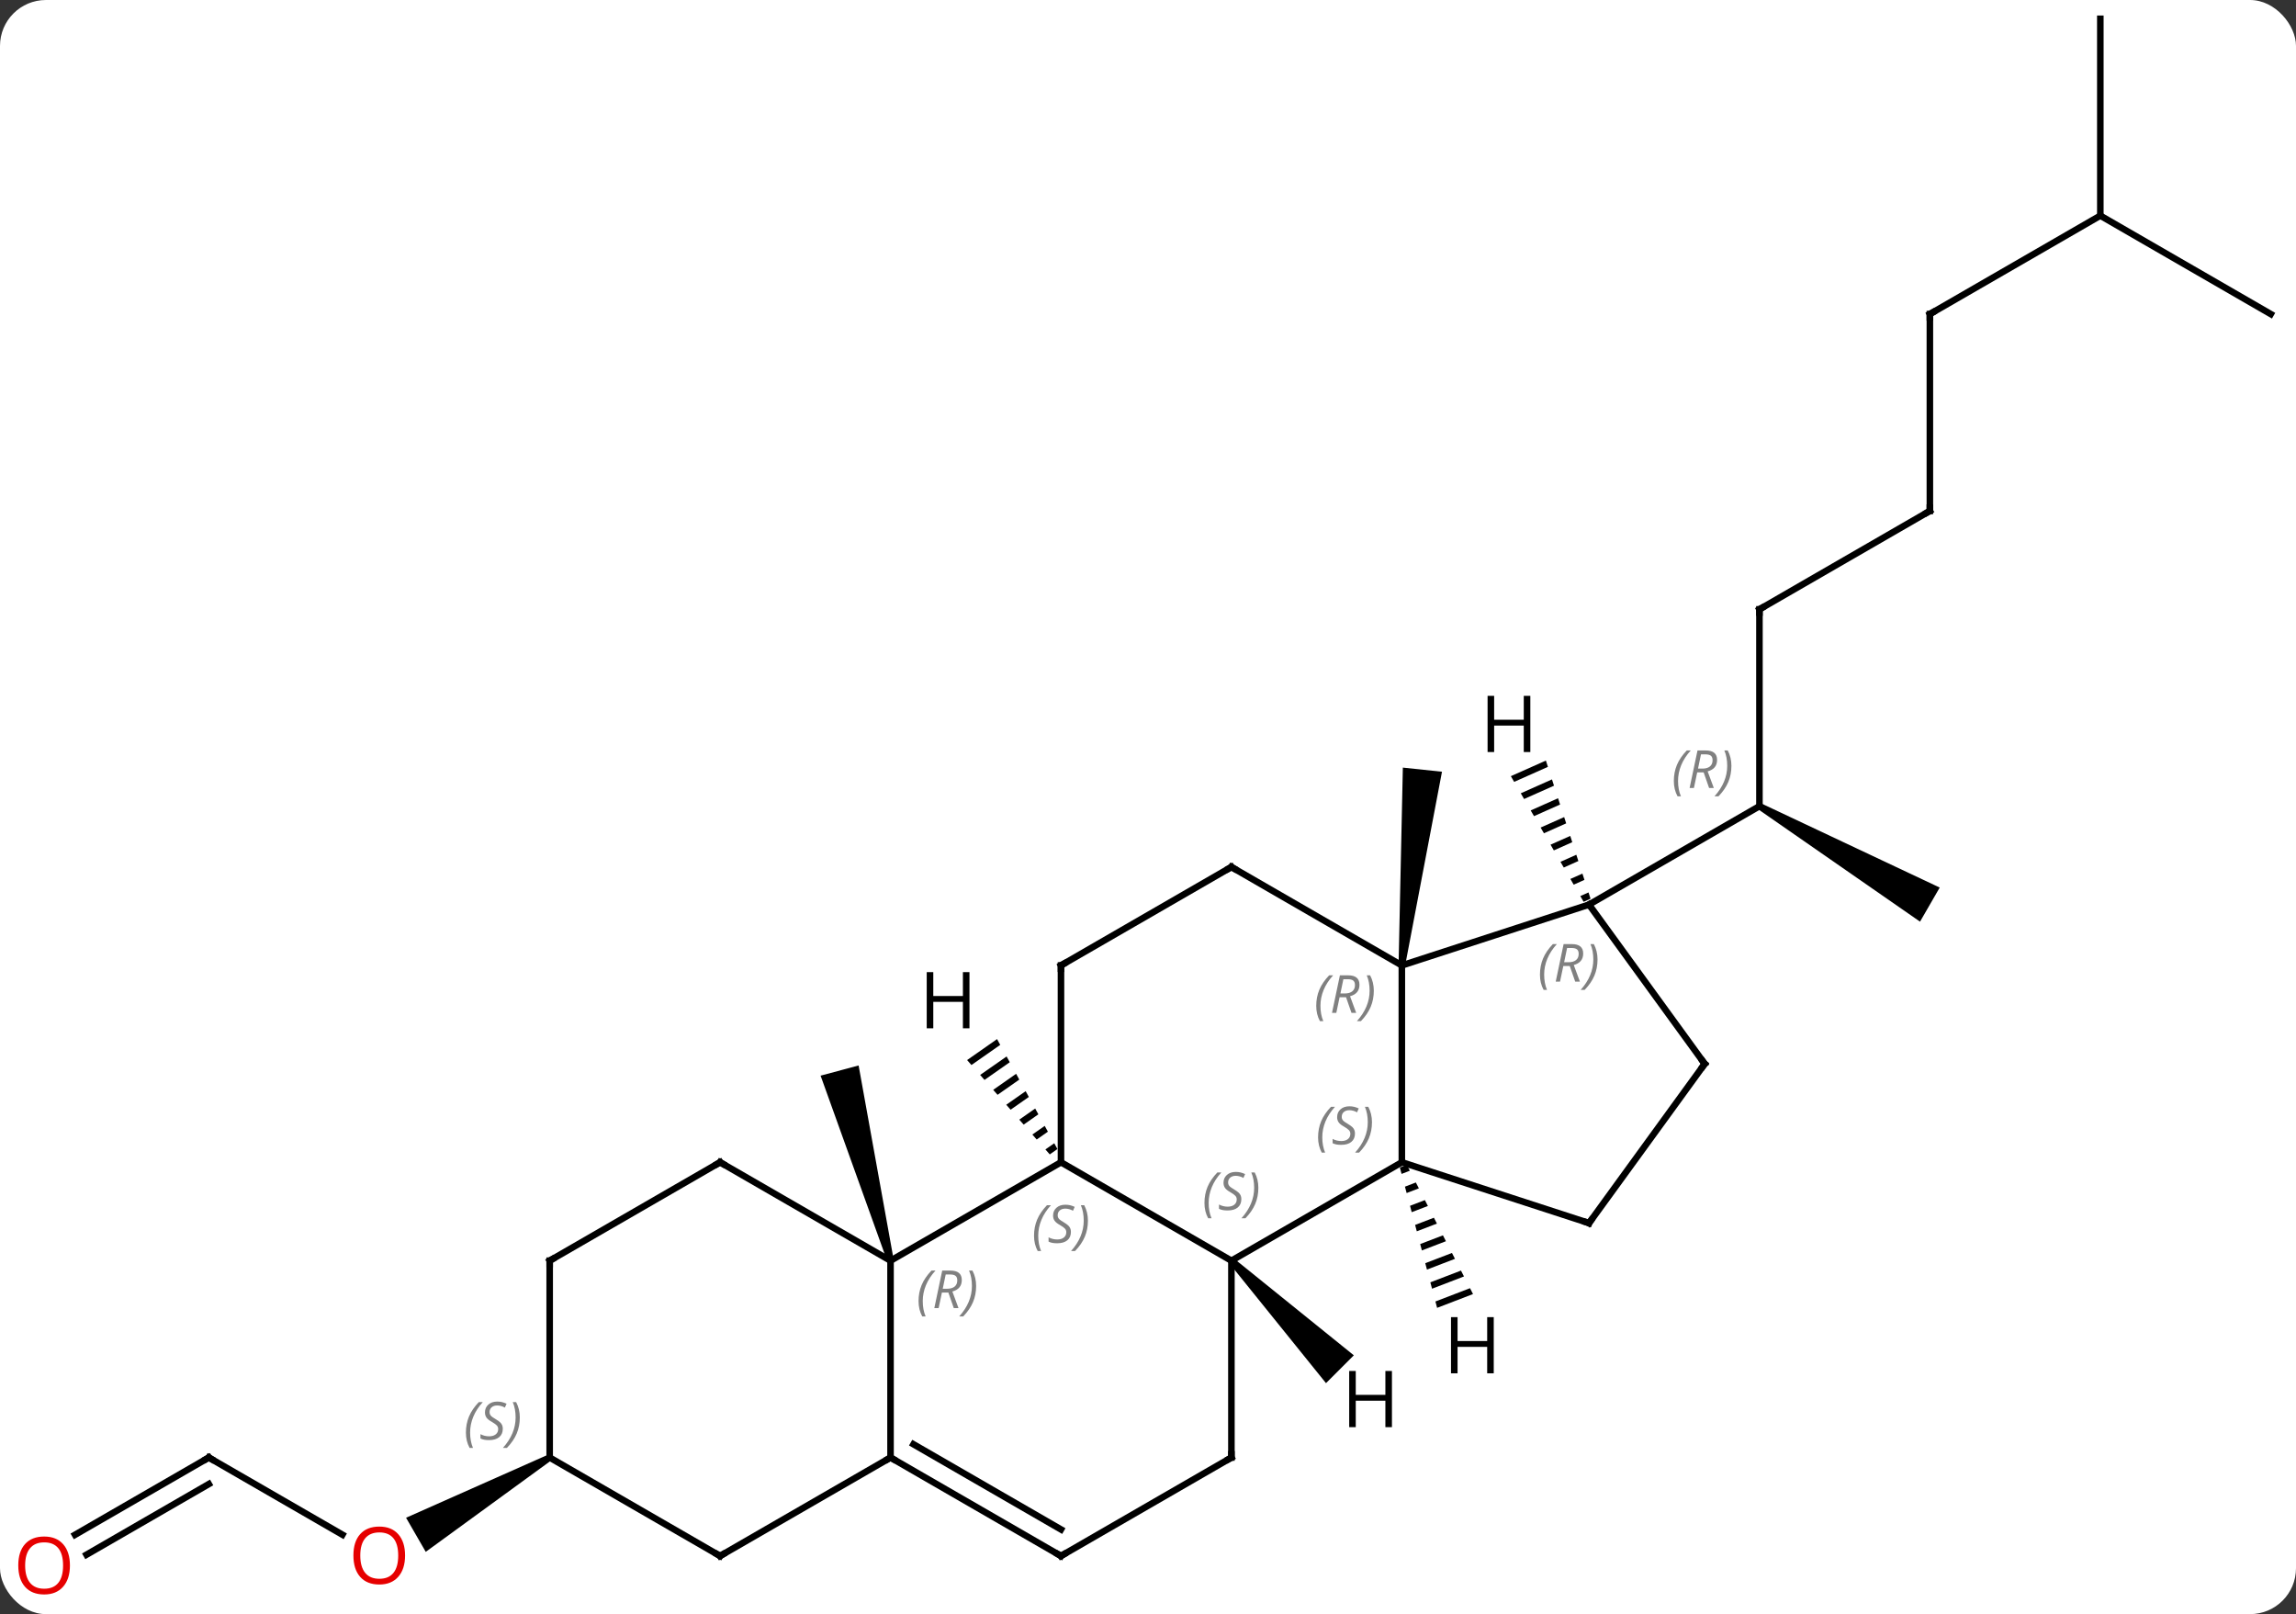<svg width="350" viewBox="0 0 350 246" style="fill-opacity:1; color-rendering:auto; color-interpolation:auto; text-rendering:auto; stroke:black; stroke-linecap:square; stroke-miterlimit:10; shape-rendering:auto; stroke-opacity:1; fill:black; stroke-dasharray:none; font-weight:normal; stroke-width:1; font-family:'Open Sans'; font-style:normal; stroke-linejoin:miter; font-size:12; stroke-dashoffset:0; image-rendering:auto;" height="246" class="cas-substance-image" xmlns:xlink="http://www.w3.org/1999/xlink" xmlns="http://www.w3.org/2000/svg"><rect x="0" y="0" width="350" height="246" fill="#333333" stroke="none"/><svg class="cas-substance-single-component"><rect y="0" x="0" width="350" stroke="none" ry="7" rx="7" height="246" fill="white" class="cas-substance-group"/><svg y="0" x="0" width="350" viewBox="0 0 350 246" style="fill:black;" height="246" class="cas-substance-single-component-image"><svg><g><g transform="translate(176,120)" style="text-rendering:geometricPrecision; color-rendering:optimizeQuality; color-interpolation:linearRGB; stroke-linecap:butt; image-rendering:optimizeQuality;"><path style="stroke:none;" d="M38.192 27.187 L37.198 27.083 L37.849 -3.014 L43.816 -2.386 Z"/><line y2="-27.135" y1="2.865" x2="92.208" x1="92.208" style="fill:none;"/><path style="stroke:none;" d="M91.958 3.298 L92.458 2.432 L119.688 15.267 L116.688 20.463 Z"/><line y2="17.865" y1="2.865" x2="66.228" x1="92.208" style="fill:none;"/><line y2="-42.135" y1="-27.135" x2="118.188" x1="92.208" style="fill:none;"/><line y2="-72.135" y1="-42.135" x2="118.188" x1="118.188" style="fill:none;"/><line y2="-87.135" y1="-72.135" x2="144.171" x1="118.188" style="fill:none;"/><line y2="-72.135" y1="-87.135" x2="170.151" x1="144.171" style="fill:none;"/><line y2="-117.135" y1="-87.135" x2="144.171" x1="144.171" style="fill:none;"/><path style="stroke:none;" d="M-39.765 72.006 L-40.731 72.264 L-50.91 43.934 L-45.114 42.382 Z"/><line y2="102.135" y1="113.894" x2="-144.171" x1="-123.802" style="fill:none;"/><path style="stroke:none;" d="M-92.458 101.702 L-91.958 102.568 L-111.1 116.507 L-114.1 111.311 Z"/><line y2="113.909" y1="102.135" x2="-164.564" x1="-144.171" style="fill:none;"/><line y2="116.94" y1="106.177" x2="-162.814" x1="-144.171" style="fill:none;"/><line y2="72.135" y1="57.135" x2="11.715" x1="37.695" style="fill:none;"/><line y2="27.135" y1="57.135" x2="37.695" x1="37.695" style="fill:none;"/><line y2="66.405" y1="57.135" x2="66.228" x1="37.695" style="fill:none;"/><line y2="57.135" y1="72.135" x2="-14.265" x1="11.715" style="fill:none;"/><line y2="102.135" y1="72.135" x2="11.715" x1="11.715" style="fill:none;"/><line y2="17.865" y1="27.135" x2="66.228" x1="37.695" style="fill:none;"/><line y2="12.135" y1="27.135" x2="11.715" x1="37.695" style="fill:none;"/><line y2="42.135" y1="66.405" x2="83.862" x1="66.228" style="fill:none;"/><line y2="72.135" y1="57.135" x2="-40.248" x1="-14.265" style="fill:none;"/><line y2="27.135" y1="57.135" x2="-14.265" x1="-14.265" style="fill:none;"/><line y2="117.135" y1="102.135" x2="-14.265" x1="11.715" style="fill:none;"/><line y2="42.135" y1="17.865" x2="83.862" x1="66.228" style="fill:none;"/><line y2="27.135" y1="12.135" x2="-14.265" x1="11.715" style="fill:none;"/><line y2="102.135" y1="72.135" x2="-40.248" x1="-40.248" style="fill:none;"/><line y2="57.135" y1="72.135" x2="-66.228" x1="-40.248" style="fill:none;"/><line y2="102.135" y1="117.135" x2="-40.248" x1="-14.265" style="fill:none;"/><line y2="100.114" y1="113.094" x2="-36.748" x1="-14.265" style="fill:none;"/><line y2="117.135" y1="102.135" x2="-66.228" x1="-40.248" style="fill:none;"/><line y2="72.135" y1="57.135" x2="-92.208" x1="-66.228" style="fill:none;"/><line y2="102.135" y1="117.135" x2="-92.208" x1="-66.228" style="fill:none;"/><line y2="102.135" y1="72.135" x2="-92.208" x1="-92.208" style="fill:none;"/><path style="stroke:none;" d="M38.456 57.529 L37.394 57.937 L37.394 57.937 L37.652 58.909 L38.914 58.424 L38.914 58.424 L38.456 57.529 ZM39.831 60.214 L38.168 60.853 L38.168 60.853 L38.426 61.825 L38.426 61.825 L40.29 61.109 L40.29 61.109 L39.831 60.214 ZM41.207 62.899 L38.942 63.769 L38.942 63.769 L39.2 64.741 L39.2 64.741 L41.666 63.794 L41.666 63.794 L41.207 62.899 ZM42.583 65.585 L39.717 66.685 L39.717 66.685 L39.975 67.657 L39.975 67.657 L43.042 66.48 L43.042 66.48 L42.583 65.585 ZM43.959 68.27 L40.491 69.601 L40.491 69.601 L40.749 70.573 L40.749 70.573 L44.418 69.165 L44.418 69.165 L43.959 68.27 ZM45.335 70.955 L41.266 72.517 L41.266 72.517 L41.524 73.49 L41.524 73.49 L45.794 71.85 L45.794 71.85 L45.335 70.955 ZM46.711 73.64 L42.04 75.433 L42.04 75.433 L42.298 76.406 L42.298 76.406 L47.169 74.535 L47.169 74.535 L46.711 73.64 ZM48.087 76.325 L42.814 78.35 L42.814 78.35 L43.072 79.322 L43.072 79.322 L48.545 77.22 L48.545 77.22 L48.087 76.325 Z"/><path style="stroke:none;" d="M11.361 72.489 L12.069 71.781 L30.377 86.555 L26.135 90.797 Z"/><path style="stroke:none;" d="M-24.01 38.362 L-28.576 41.557 L-28.576 41.557 L-27.913 42.314 L-27.913 42.314 L-23.525 39.244 L-23.525 39.244 L-24.01 38.362 ZM-22.556 41.008 L-26.587 43.827 L-26.587 43.827 L-25.923 44.584 L-22.072 41.889 L-22.072 41.889 L-22.556 41.008 ZM-21.103 43.653 L-24.597 46.098 L-24.597 46.098 L-23.934 46.855 L-20.619 44.535 L-20.619 44.535 L-21.103 43.653 ZM-19.65 46.299 L-22.608 48.368 L-22.608 48.368 L-21.945 49.125 L-21.945 49.125 L-19.166 47.181 L-19.65 46.299 ZM-18.197 48.944 L-20.618 50.639 L-20.618 50.639 L-19.955 51.395 L-19.955 51.395 L-17.712 49.826 L-17.712 49.826 L-18.197 48.944 ZM-16.744 51.59 L-18.629 52.909 L-18.629 52.909 L-17.966 53.666 L-17.966 53.666 L-16.259 52.472 L-16.259 52.472 L-16.744 51.59 ZM-15.29 54.236 L-16.639 55.18 L-16.639 55.18 L-15.976 55.936 L-15.976 55.936 L-14.806 55.118 L-14.806 55.118 L-15.29 54.236 Z"/><path style="stroke:none;" d="M59.653 -4.086 L54.313 -1.709 L54.817 -0.839 L59.963 -3.129 L59.653 -4.086 ZM60.581 -1.215 L55.825 0.902 L55.825 0.902 L56.33 1.772 L60.891 -0.258 L60.581 -1.215 ZM61.51 1.656 L57.338 3.513 L57.842 4.383 L61.819 2.613 L61.51 1.656 ZM62.438 4.527 L58.851 6.123 L59.355 6.993 L62.747 5.483 L62.438 4.527 ZM63.366 7.397 L60.363 8.734 L60.867 9.604 L63.675 8.354 L63.366 7.397 ZM64.294 10.268 L61.876 11.345 L61.876 11.345 L62.38 12.215 L62.38 12.215 L64.604 11.225 L64.294 10.268 ZM65.222 13.139 L63.388 13.955 L63.892 14.826 L63.892 14.826 L65.532 14.096 L65.222 13.139 ZM66.151 16.01 L64.901 16.566 L64.901 16.566 L65.405 17.436 L66.46 16.967 L66.151 16.01 Z"/></g><g transform="translate(176,120)" style="font-size:8.4px; fill:gray; text-rendering:geometricPrecision; image-rendering:optimizeQuality; color-rendering:optimizeQuality; font-family:'Open Sans'; font-style:italic; stroke:gray; color-interpolation:linearRGB;"><path style="stroke:none;" d="M79.159 -0.971 Q79.159 -2.299 79.628 -3.424 Q80.097 -4.549 81.128 -5.627 L81.737 -5.627 Q80.769 -4.565 80.284 -3.393 Q79.8 -2.221 79.8 -0.987 Q79.8 0.342 80.237 1.357 L79.722 1.357 Q79.159 0.326 79.159 -0.971 ZM82.719 -2.284 L82.219 0.091 L81.563 0.091 L82.766 -5.627 L84.016 -5.627 Q85.751 -5.627 85.751 -4.19 Q85.751 -2.83 84.313 -2.44 L85.251 0.091 L84.532 0.091 L83.704 -2.284 L82.719 -2.284 ZM83.297 -5.034 Q82.907 -3.112 82.844 -2.862 L83.501 -2.862 Q84.251 -2.862 84.657 -3.19 Q85.063 -3.518 85.063 -4.143 Q85.063 -4.612 84.805 -4.823 Q84.547 -5.034 83.954 -5.034 L83.297 -5.034 ZM87.936 -3.284 Q87.936 -1.955 87.46 -0.823 Q86.983 0.31 85.968 1.357 L85.358 1.357 Q87.296 -0.799 87.296 -3.284 Q87.296 -4.612 86.858 -5.627 L87.374 -5.627 Q87.936 -4.565 87.936 -3.284 Z"/></g><g transform="translate(176,120)" style="stroke-linecap:butt; font-size:8.4px; text-rendering:geometricPrecision; image-rendering:optimizeQuality; color-rendering:optimizeQuality; font-family:'Open Sans'; font-style:italic; color-interpolation:linearRGB; stroke-miterlimit:5;"><path style="fill:none;" d="M92.208 -26.635 L92.208 -27.135 L92.641 -27.385"/><path style="fill:none;" d="M117.755 -41.885 L118.188 -42.135 L118.188 -42.635"/><path style="fill:none;" d="M118.188 -71.635 L118.188 -72.135 L118.621 -72.385"/></g><g transform="translate(176,120)" style="stroke-linecap:butt; fill:rgb(230,0,0); text-rendering:geometricPrecision; color-rendering:optimizeQuality; image-rendering:optimizeQuality; font-family:'Open Sans'; stroke:rgb(230,0,0); color-interpolation:linearRGB; stroke-miterlimit:5;"><path style="stroke:none;" d="M-114.251 117.065 Q-114.251 119.127 -115.29 120.307 Q-116.329 121.487 -118.172 121.487 Q-120.063 121.487 -121.094 120.323 Q-122.126 119.158 -122.126 117.049 Q-122.126 114.955 -121.094 113.807 Q-120.063 112.658 -118.172 112.658 Q-116.313 112.658 -115.282 113.83 Q-114.251 115.002 -114.251 117.065 ZM-121.079 117.065 Q-121.079 118.799 -120.336 119.705 Q-119.594 120.612 -118.172 120.612 Q-116.751 120.612 -116.024 119.713 Q-115.297 118.815 -115.297 117.065 Q-115.297 115.33 -116.024 114.44 Q-116.751 113.549 -118.172 113.549 Q-119.594 113.549 -120.336 114.448 Q-121.079 115.346 -121.079 117.065 Z"/><path style="fill:none; stroke:black;" d="M-143.738 102.385 L-144.171 102.135 L-144.604 102.385"/><path transform="translate(0.875,1.516)" style="stroke:none;" d="M-166.214 117.065 Q-166.214 119.127 -167.253 120.307 Q-168.292 121.487 -170.135 121.487 Q-172.026 121.487 -173.057 120.323 Q-174.089 119.158 -174.089 117.049 Q-174.089 114.955 -173.057 113.807 Q-172.026 112.658 -170.135 112.658 Q-168.276 112.658 -167.245 113.83 Q-166.214 115.002 -166.214 117.065 ZM-173.042 117.065 Q-173.042 118.799 -172.299 119.705 Q-171.557 120.612 -170.135 120.612 Q-168.714 120.612 -167.987 119.713 Q-167.26 118.815 -167.26 117.065 Q-167.26 115.33 -167.987 114.44 Q-168.714 113.549 -170.135 113.549 Q-171.557 113.549 -172.299 114.448 Q-173.042 115.346 -173.042 117.065 Z"/></g><g transform="matrix(1,0,0,1,176,120)" style="stroke-linecap:butt; font-size:8.4px; fill:gray; text-rendering:geometricPrecision; image-rendering:optimizeQuality; color-rendering:optimizeQuality; font-family:'Open Sans'; font-style:italic; stroke:gray; color-interpolation:linearRGB; stroke-miterlimit:5;"><path style="stroke:none;" d="M24.926 53.338 Q24.926 52.01 25.395 50.885 Q25.864 49.76 26.895 48.682 L27.504 48.682 Q26.536 49.744 26.051 50.916 Q25.567 52.088 25.567 53.323 Q25.567 54.651 26.004 55.666 L25.489 55.666 Q24.926 54.635 24.926 53.338 ZM30.549 52.744 Q30.549 53.573 30.002 54.026 Q29.455 54.479 28.455 54.479 Q28.049 54.479 27.736 54.424 Q27.424 54.369 27.142 54.229 L27.142 53.573 Q27.767 53.901 28.471 53.901 Q29.096 53.901 29.471 53.604 Q29.846 53.307 29.846 52.791 Q29.846 52.479 29.642 52.252 Q29.439 52.026 28.877 51.698 Q28.283 51.369 28.057 51.041 Q27.83 50.713 27.83 50.26 Q27.83 49.526 28.346 49.065 Q28.861 48.604 29.705 48.604 Q30.08 48.604 30.416 48.682 Q30.752 48.76 31.127 48.932 L30.861 49.526 Q30.611 49.369 30.291 49.283 Q29.971 49.198 29.705 49.198 Q29.174 49.198 28.853 49.471 Q28.533 49.744 28.533 50.213 Q28.533 50.416 28.603 50.565 Q28.674 50.713 28.814 50.846 Q28.955 50.979 29.377 51.229 Q29.939 51.573 30.142 51.768 Q30.346 51.963 30.447 52.198 Q30.549 52.432 30.549 52.744 ZM33.143 51.026 Q33.143 52.354 32.667 53.487 Q32.19 54.619 31.174 55.666 L30.565 55.666 Q32.503 53.51 32.503 51.026 Q32.503 49.698 32.065 48.682 L32.581 48.682 Q33.143 49.744 33.143 51.026 Z"/><path style="stroke:none;" d="M7.606 63.338 Q7.606 62.01 8.075 60.885 Q8.544 59.76 9.575 58.682 L10.185 58.682 Q9.216 59.744 8.732 60.916 Q8.247 62.088 8.247 63.322 Q8.247 64.651 8.685 65.666 L8.169 65.666 Q7.606 64.635 7.606 63.338 ZM13.229 62.744 Q13.229 63.572 12.682 64.026 Q12.135 64.479 11.135 64.479 Q10.729 64.479 10.416 64.424 Q10.104 64.369 9.823 64.229 L9.823 63.572 Q10.448 63.901 11.151 63.901 Q11.776 63.901 12.151 63.604 Q12.526 63.307 12.526 62.791 Q12.526 62.479 12.323 62.252 Q12.12 62.026 11.557 61.697 Q10.963 61.369 10.737 61.041 Q10.51 60.713 10.51 60.26 Q10.51 59.526 11.026 59.065 Q11.541 58.604 12.385 58.604 Q12.76 58.604 13.096 58.682 Q13.432 58.76 13.807 58.932 L13.541 59.526 Q13.291 59.369 12.971 59.283 Q12.651 59.197 12.385 59.197 Q11.854 59.197 11.534 59.471 Q11.213 59.744 11.213 60.213 Q11.213 60.416 11.284 60.565 Q11.354 60.713 11.495 60.846 Q11.635 60.979 12.057 61.229 Q12.62 61.572 12.823 61.768 Q13.026 61.963 13.127 62.197 Q13.229 62.432 13.229 62.744 ZM15.823 61.026 Q15.823 62.354 15.347 63.487 Q14.87 64.619 13.855 65.666 L13.245 65.666 Q15.183 63.51 15.183 61.026 Q15.183 59.697 14.745 58.682 L15.261 58.682 Q15.823 59.744 15.823 61.026 Z"/><path style="stroke:none;" d="M24.646 33.299 Q24.646 31.971 25.115 30.846 Q25.584 29.721 26.615 28.643 L27.224 28.643 Q26.255 29.705 25.771 30.877 Q25.287 32.049 25.287 33.283 Q25.287 34.611 25.724 35.627 L25.209 35.627 Q24.646 34.596 24.646 33.299 ZM28.206 31.986 L27.706 34.361 L27.05 34.361 L28.253 28.643 L29.503 28.643 Q31.237 28.643 31.237 30.08 Q31.237 31.44 29.8 31.83 L30.737 34.361 L30.019 34.361 L29.191 31.986 L28.206 31.986 ZM28.784 29.236 Q28.394 31.158 28.331 31.408 L28.987 31.408 Q29.737 31.408 30.144 31.08 Q30.55 30.752 30.55 30.127 Q30.55 29.658 30.292 29.447 Q30.034 29.236 29.441 29.236 L28.784 29.236 ZM33.423 30.986 Q33.423 32.315 32.947 33.447 Q32.47 34.58 31.455 35.627 L30.845 35.627 Q32.783 33.471 32.783 30.986 Q32.783 29.658 32.345 28.643 L32.861 28.643 Q33.423 29.705 33.423 30.986 Z"/><path style="fill:none; stroke:black;" d="M65.752 66.251 L66.228 66.405 L66.522 66.001"/><path style="stroke:none;" d="M-18.374 68.338 Q-18.374 67.01 -17.905 65.885 Q-17.436 64.76 -16.405 63.682 L-15.796 63.682 Q-16.764 64.744 -17.249 65.916 Q-17.733 67.088 -17.733 68.323 Q-17.733 69.651 -17.296 70.666 L-17.811 70.666 Q-18.374 69.635 -18.374 68.338 ZM-12.751 67.744 Q-12.751 68.573 -13.298 69.026 Q-13.845 69.479 -14.845 69.479 Q-15.251 69.479 -15.564 69.424 Q-15.876 69.369 -16.157 69.229 L-16.157 68.573 Q-15.533 68.901 -14.829 68.901 Q-14.204 68.901 -13.829 68.604 Q-13.454 68.307 -13.454 67.791 Q-13.454 67.479 -13.658 67.252 Q-13.861 67.026 -14.423 66.698 Q-15.017 66.369 -15.243 66.041 Q-15.47 65.713 -15.47 65.26 Q-15.47 64.526 -14.954 64.065 Q-14.439 63.604 -13.595 63.604 Q-13.22 63.604 -12.884 63.682 Q-12.548 63.76 -12.173 63.932 L-12.439 64.526 Q-12.689 64.369 -13.009 64.283 Q-13.329 64.198 -13.595 64.198 Q-14.126 64.198 -14.447 64.471 Q-14.767 64.744 -14.767 65.213 Q-14.767 65.416 -14.697 65.565 Q-14.626 65.713 -14.486 65.846 Q-14.345 65.979 -13.923 66.229 Q-13.361 66.573 -13.158 66.768 Q-12.954 66.963 -12.853 67.198 Q-12.751 67.432 -12.751 67.744 ZM-10.157 66.026 Q-10.157 67.354 -10.633 68.487 Q-11.11 69.619 -12.126 70.666 L-12.735 70.666 Q-10.797 68.51 -10.797 66.026 Q-10.797 64.698 -11.235 63.682 L-10.719 63.682 Q-10.157 64.744 -10.157 66.026 Z"/><path style="fill:none; stroke:black;" d="M11.715 101.635 L11.715 102.135 L11.282 102.385"/><path style="stroke:none;" d="M58.749 28.54 Q58.749 27.212 59.218 26.087 Q59.687 24.962 60.718 23.883 L61.327 23.883 Q60.358 24.946 59.874 26.118 Q59.39 27.29 59.39 28.524 Q59.39 29.852 59.827 30.868 L59.312 30.868 Q58.749 29.837 58.749 28.54 ZM62.309 27.227 L61.809 29.602 L61.153 29.602 L62.356 23.883 L63.606 23.883 Q65.341 23.883 65.341 25.321 Q65.341 26.68 63.903 27.071 L64.841 29.602 L64.122 29.602 L63.294 27.227 L62.309 27.227 ZM62.887 24.477 Q62.497 26.399 62.434 26.649 L63.09 26.649 Q63.84 26.649 64.247 26.321 Q64.653 25.993 64.653 25.368 Q64.653 24.899 64.395 24.688 Q64.137 24.477 63.544 24.477 L62.887 24.477 ZM67.526 26.227 Q67.526 27.555 67.05 28.688 Q66.573 29.821 65.558 30.868 L64.948 30.868 Q66.886 28.712 66.886 26.227 Q66.886 24.899 66.448 23.883 L66.964 23.883 Q67.526 24.946 67.526 26.227 Z"/><path style="fill:none; stroke:black;" d="M12.148 12.385 L11.715 12.135 L11.282 12.385"/><path style="fill:none; stroke:black;" d="M83.568 42.539 L83.862 42.135 L83.568 41.73"/><path style="stroke:none;" d="M-35.977 78.299 Q-35.977 76.971 -35.508 75.846 Q-35.039 74.721 -34.008 73.643 L-33.398 73.643 Q-34.367 74.706 -34.852 75.877 Q-35.336 77.049 -35.336 78.284 Q-35.336 79.612 -34.898 80.627 L-35.414 80.627 Q-35.977 79.596 -35.977 78.299 ZM-32.416 76.987 L-32.916 79.362 L-33.573 79.362 L-32.37 73.643 L-31.119 73.643 Q-29.385 73.643 -29.385 75.081 Q-29.385 76.44 -30.823 76.831 L-29.885 79.362 L-30.604 79.362 L-31.432 76.987 L-32.416 76.987 ZM-31.838 74.237 Q-32.229 76.159 -32.291 76.409 L-31.635 76.409 Q-30.885 76.409 -30.479 76.081 Q-30.073 75.752 -30.073 75.127 Q-30.073 74.659 -30.331 74.448 Q-30.588 74.237 -31.182 74.237 L-31.838 74.237 ZM-27.199 75.987 Q-27.199 77.315 -27.676 78.448 Q-28.152 79.581 -29.168 80.627 L-29.777 80.627 Q-27.84 78.471 -27.84 75.987 Q-27.84 74.659 -28.277 73.643 L-27.762 73.643 Q-27.199 74.706 -27.199 75.987 Z"/><path style="fill:none; stroke:black;" d="M-14.265 27.635 L-14.265 27.135 L-13.832 26.885"/><path style="fill:none; stroke:black;" d="M-13.832 116.885 L-14.265 117.135 L-14.698 116.885"/><path style="fill:none; stroke:black;" d="M-39.815 102.385 L-40.248 102.135 L-40.681 102.385"/><path style="fill:none; stroke:black;" d="M-65.795 57.385 L-66.228 57.135 L-66.661 57.385"/><path style="fill:none; stroke:black;" d="M-65.795 116.885 L-66.228 117.135 L-66.661 116.885"/><path style="fill:none; stroke:black;" d="M-91.775 71.885 L-92.208 72.135 L-92.208 72.635"/><path style="stroke:none;" d="M-104.977 98.338 Q-104.977 97.01 -104.508 95.885 Q-104.039 94.76 -103.008 93.682 L-102.399 93.682 Q-103.367 94.744 -103.852 95.916 Q-104.336 97.088 -104.336 98.322 Q-104.336 99.65 -103.899 100.666 L-104.414 100.666 Q-104.977 99.635 -104.977 98.338 ZM-99.354 97.744 Q-99.354 98.572 -99.901 99.025 Q-100.448 99.479 -101.448 99.479 Q-101.854 99.479 -102.167 99.424 Q-102.479 99.369 -102.76 99.229 L-102.76 98.572 Q-102.135 98.9 -101.432 98.9 Q-100.807 98.9 -100.432 98.604 Q-100.057 98.307 -100.057 97.791 Q-100.057 97.479 -100.26 97.252 Q-100.463 97.025 -101.026 96.697 Q-101.62 96.369 -101.846 96.041 Q-102.073 95.713 -102.073 95.26 Q-102.073 94.525 -101.557 94.065 Q-101.042 93.604 -100.198 93.604 Q-99.823 93.604 -99.487 93.682 Q-99.151 93.76 -98.776 93.932 L-99.042 94.525 Q-99.292 94.369 -99.612 94.283 Q-99.932 94.197 -100.198 94.197 Q-100.729 94.197 -101.049 94.471 Q-101.37 94.744 -101.37 95.213 Q-101.37 95.416 -101.299 95.565 Q-101.229 95.713 -101.088 95.846 Q-100.948 95.979 -100.526 96.229 Q-99.963 96.572 -99.76 96.768 Q-99.557 96.963 -99.456 97.197 Q-99.354 97.432 -99.354 97.744 ZM-96.76 96.025 Q-96.76 97.354 -97.236 98.487 Q-97.713 99.619 -98.728 100.666 L-99.338 100.666 Q-97.4 98.51 -97.4 96.025 Q-97.4 94.697 -97.838 93.682 L-97.322 93.682 Q-96.76 94.744 -96.76 96.025 Z"/></g><g transform="matrix(1,0,0,1,176,120)" style="stroke-linecap:butt; text-rendering:geometricPrecision; color-rendering:optimizeQuality; image-rendering:optimizeQuality; font-family:'Open Sans'; color-interpolation:linearRGB; stroke-miterlimit:5;"><path style="stroke:none;" d="M51.705 89.299 L50.705 89.299 L50.705 85.268 L46.189 85.268 L46.189 89.299 L45.189 89.299 L45.189 80.737 L46.189 80.737 L46.189 84.377 L50.705 84.377 L50.705 80.737 L51.705 80.737 L51.705 89.299 Z"/><path style="stroke:none;" d="M36.186 97.504 L35.186 97.504 L35.186 93.473 L30.67 93.473 L30.67 97.504 L29.67 97.504 L29.67 88.942 L30.67 88.942 L30.67 92.582 L35.186 92.582 L35.186 88.942 L36.186 88.942 L36.186 97.504 Z"/><path style="stroke:none;" d="M-28.215 36.718 L-29.215 36.718 L-29.215 32.687 L-33.731 32.687 L-33.731 36.718 L-34.731 36.718 L-34.731 28.156 L-33.731 28.156 L-33.731 31.796 L-29.215 31.796 L-29.215 28.156 L-28.215 28.156 L-28.215 36.718 Z"/><path style="stroke:none;" d="M57.282 -5.387 L56.282 -5.387 L56.282 -9.418 L51.766 -9.418 L51.766 -5.387 L50.766 -5.387 L50.766 -13.949 L51.766 -13.949 L51.766 -10.309 L56.282 -10.309 L56.282 -13.949 L57.282 -13.949 L57.282 -5.387 Z"/></g></g></svg></svg></svg></svg>